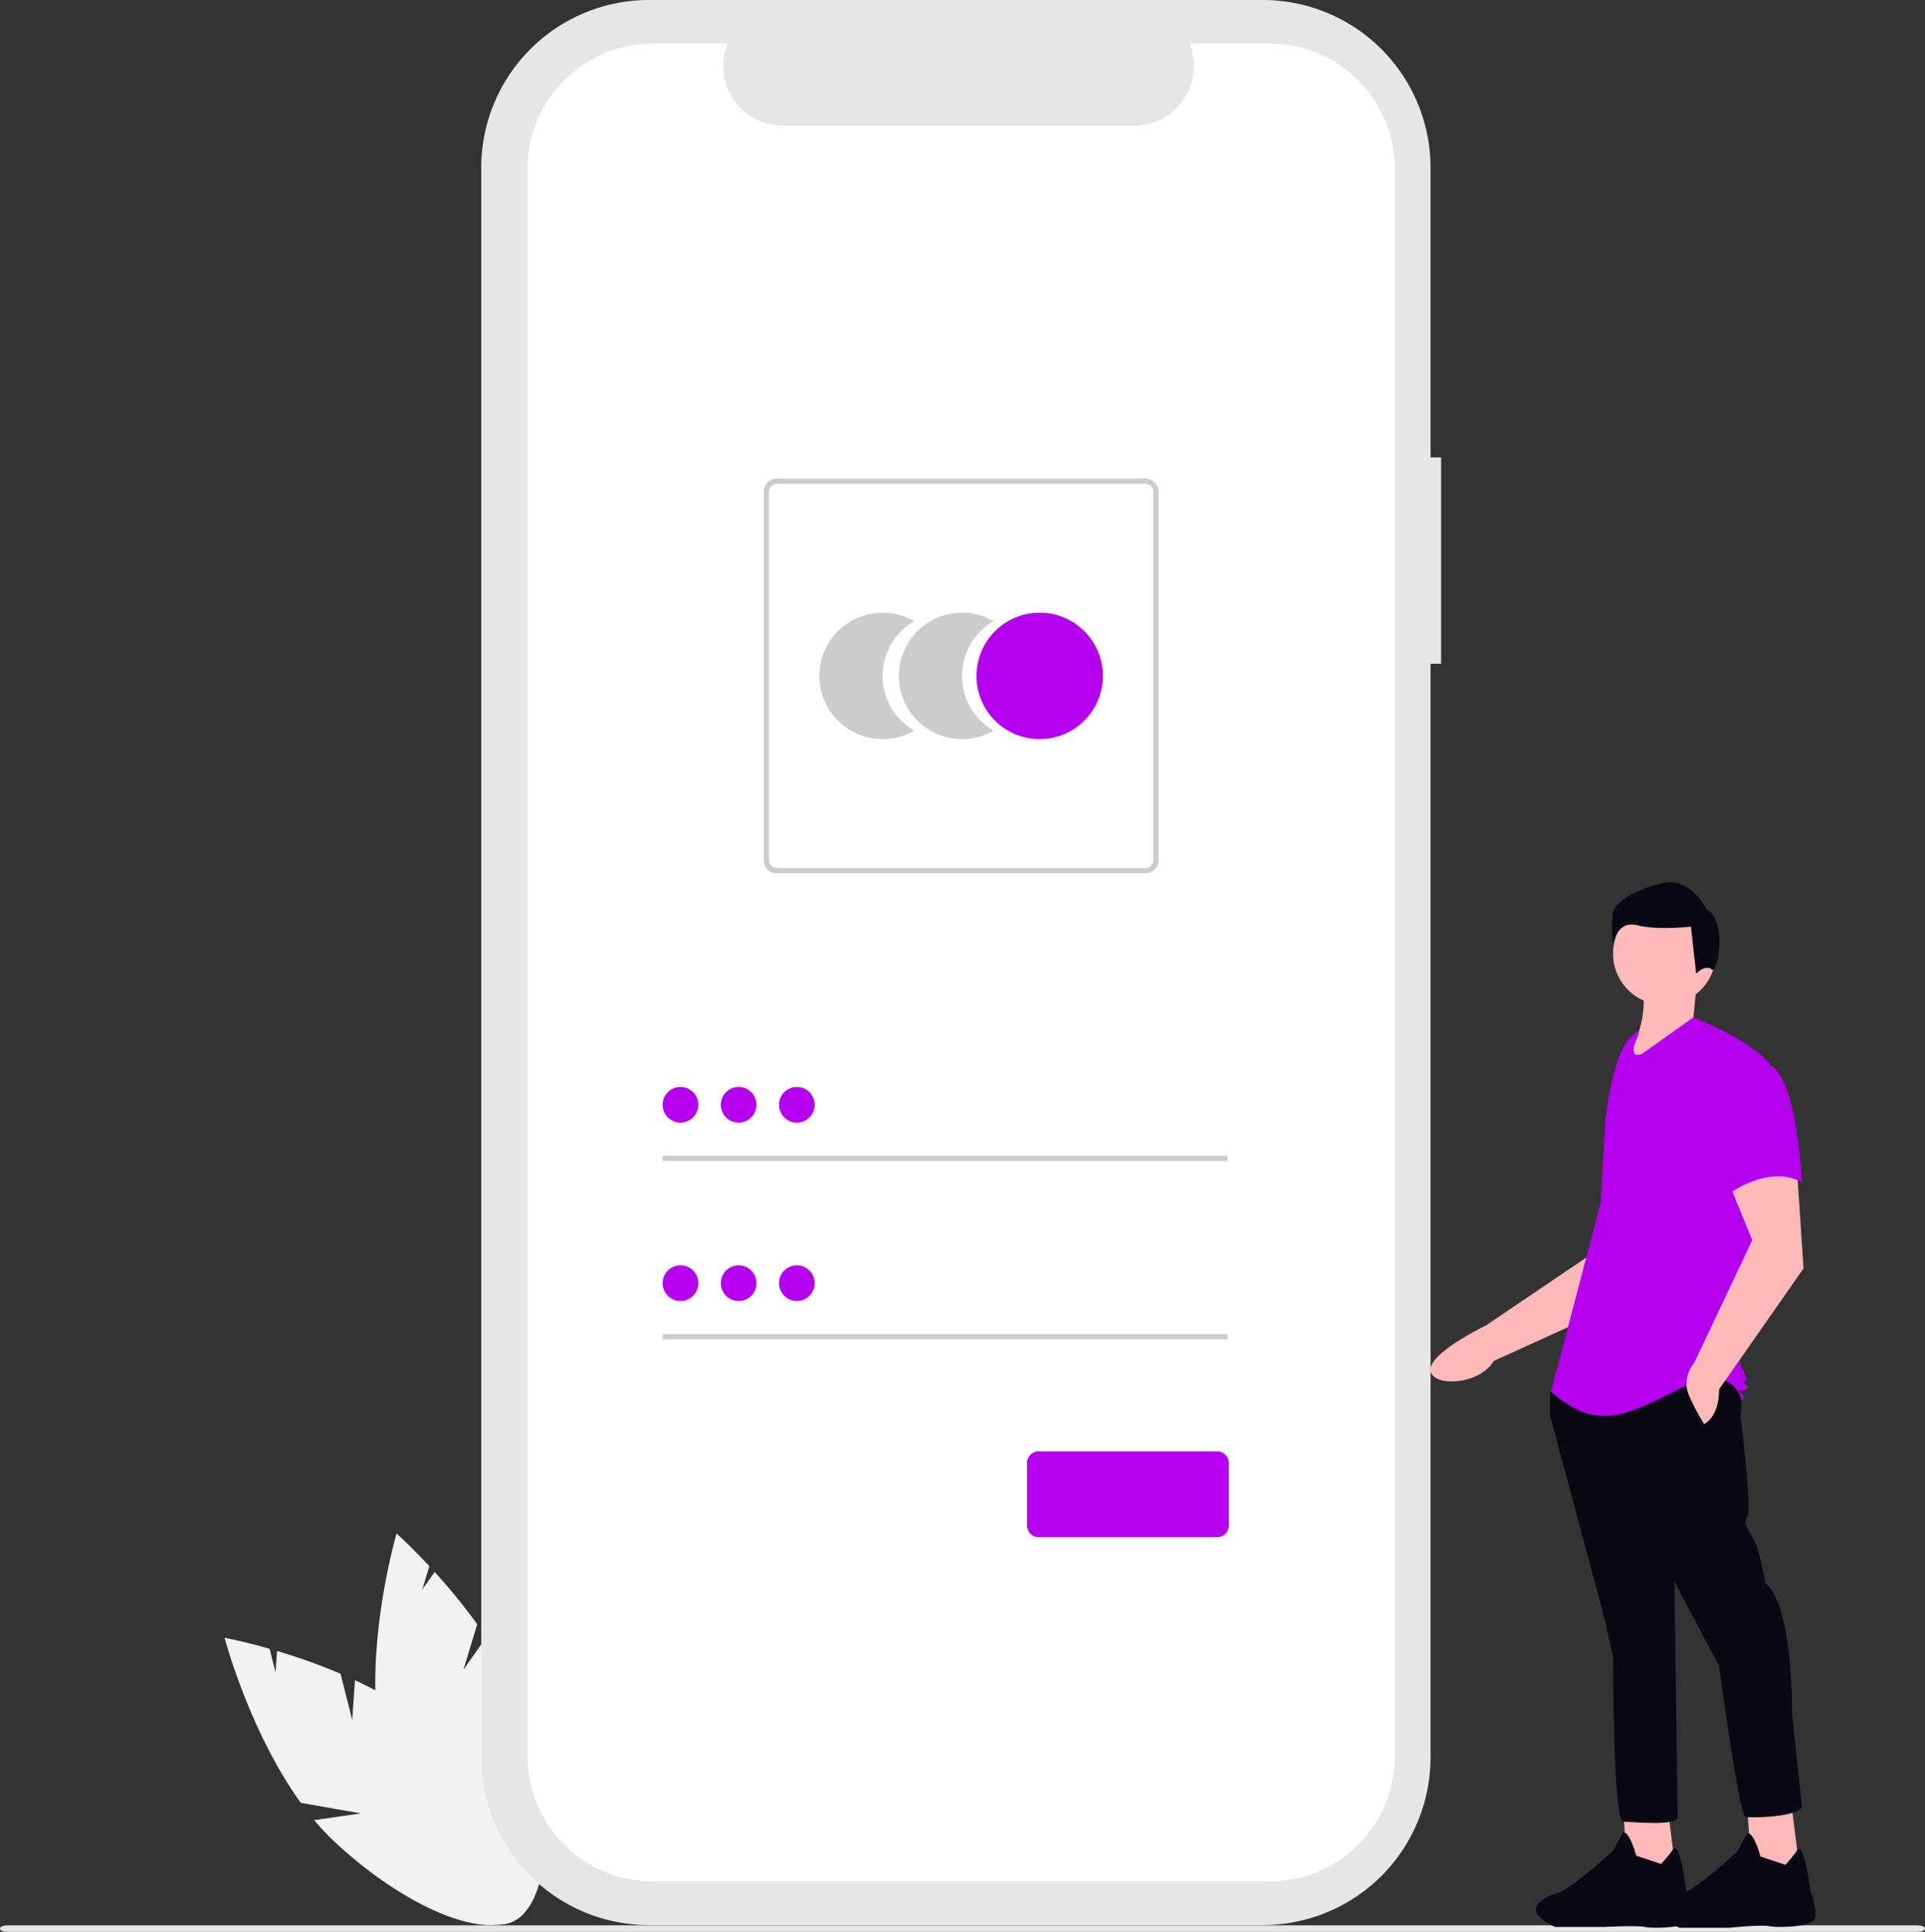 <svg xmlns="http://www.w3.org/2000/svg" width="720" height="722.539" viewBox="0 0 720 722.539" xmlns:xlink="http://www.w3.org/1999/xlink" role="img" artist="Katerina Limpitsouni" source="https://undraw.co/">
  <rect x="0" y="0" width="720" height="722.539" fill="#333333" stroke="none"/>
  <g id="Group_64" data-name="Group 64" transform="translate(-600.001 -166)">
    <g id="Group_63" data-name="Group 63" transform="translate(39.127 -21.613)">
      <path id="Path_1-1339" data-name="Path 1" d="M275.321,690.449,270.949,673.2a223.916,223.916,0,0,0-23.758-8.524l-.552,8.015-2.238-8.83c-10.012-2.862-16.824-4.121-16.824-4.121s9.2,34.987,28.5,61.735l22.486,3.95-17.469,2.519a90.608,90.608,0,0,0,7.811,8.28c28.072,26.057,59.34,38.013,69.838,26.7s-3.749-41.6-31.822-67.656c-8.7-8.078-19.635-14.56-30.579-19.664Z" transform="translate(417.297 140.418)" fill="#f2f2f2"/>
      <path id="Path_2-1340" data-name="Path 2" d="M345.1,652.214l5.171-17.023a223.933,223.933,0,0,0-15.931-19.578l-4.615,6.576,2.648-8.716c-7.093-7.623-12.273-12.221-12.273-12.221s-10.208,34.706-7.516,67.579l17.207,15-16.259-6.874a90.606,90.606,0,0,0,2.409,11.128c10.562,36.817,31.149,63.214,45.982,58.958s18.295-37.551,7.732-74.368c-3.274-11.414-9.283-22.614-16.013-32.638Z" transform="translate(389.102 159.921)" fill="#f2f2f2"/>
    </g>
    <g id="Group_62" data-name="Group 62" transform="translate(44.037 -0.462)">
      <path id="Path_22-1341" data-name="Path 22" d="M734.978,247.559h-3.956V139.187A62.725,62.725,0,0,0,668.3,76.462H438.687a62.725,62.725,0,0,0-62.725,62.725V733.736a62.725,62.725,0,0,0,62.725,62.725H668.3a62.725,62.725,0,0,0,62.724-62.724V324.7h3.956Z" transform="translate(360 90)" fill="#e6e6e6"/>
      <path id="Path_23-1342" data-name="Path 23" d="M671.423,93.336H641.454a22.255,22.255,0,0,1-20.607,30.659H489.306A22.254,22.254,0,0,1,468.7,93.335H440.708a46.843,46.843,0,0,0-46.843,46.843V733.864a46.843,46.843,0,0,0,46.843,46.843H671.423a46.843,46.843,0,0,0,46.843-46.843h0V140.177a46.843,46.843,0,0,0-46.842-46.842Z" transform="translate(359.405 89.439)" fill="#fff"/>
      <path id="Path_6-1343" data-name="Path 6" d="M530.421,337.151a23.626,23.626,0,0,1,11.827-20.472,23.637,23.637,0,1,0,0,40.939,23.621,23.621,0,0,1-11.823-20.467Z" transform="translate(355.65 82.117)" fill="#ccc"/>
      <path id="Path_7-1344" data-name="Path 7" d="M561.158,337.151a23.625,23.625,0,0,1,11.827-20.472,23.637,23.637,0,1,0,0,40.939,23.621,23.621,0,0,1-11.823-20.467Z" transform="translate(354.627 82.117)" fill="#ccc"/>
      <circle id="Ellipse_1" data-name="Ellipse 1" cx="23.637" cy="23.637" r="23.637" transform="translate(921.189 395.631)" fill="#b400ee"/>
      <path id="Path_8-1345" data-name="Path 8" d="M627.963,409.252H490.2a4.953,4.953,0,0,1-4.947-4.947V266.543A4.953,4.953,0,0,1,490.2,261.6H627.963a4.953,4.953,0,0,1,4.947,4.947V404.3a4.953,4.953,0,0,1-4.947,4.947ZM490.2,263.576a2.971,2.971,0,0,0-2.968,2.968V404.306a2.971,2.971,0,0,0,2.968,2.968H627.963a2.971,2.971,0,0,0,2.968-2.968V266.544a2.971,2.971,0,0,0-2.968-2.968Z" transform="translate(356.366 83.844)" fill="#ccc"/>
      <rect id="Rectangle_1" data-name="Rectangle 1" width="211.284" height="1.979" transform="translate(803.805 598.696)" fill="#ccc"/>
      <circle id="Ellipse_2" data-name="Ellipse 2" cx="6.672" cy="6.672" r="6.672" transform="translate(803.805 572.996)" fill="#b400ee"/>
      <rect id="Rectangle_2" data-name="Rectangle 2" width="211.284" height="1.979" transform="translate(803.805 665.417)" fill="#ccc"/>
      <circle id="Ellipse_3" data-name="Ellipse 3" cx="6.672" cy="6.672" r="6.672" transform="translate(803.805 639.718)" fill="#b400ee"/>
      <path id="Path_977-1346" data-name="Path 977" d="M658.244,670.068H591.472a4.355,4.355,0,0,1-4.35-4.35v-23.4a4.355,4.355,0,0,1,4.35-4.35h66.772a4.355,4.355,0,0,1,4.35,4.35v23.4a4.355,4.355,0,0,1-4.35,4.35Z" transform="translate(352.978 71.328)" fill="#b400ee"/>
      <circle id="Ellipse_7" data-name="Ellipse 7" cx="6.672" cy="6.672" r="6.672" transform="translate(825.57 572.996)" fill="#b400ee"/>
      <circle id="Ellipse_8" data-name="Ellipse 8" cx="6.672" cy="6.672" r="6.672" transform="translate(847.335 572.996)" fill="#b400ee"/>
      <circle id="Ellipse_9" data-name="Ellipse 9" cx="6.672" cy="6.672" r="6.672" transform="translate(825.57 639.718)" fill="#b400ee"/>
      <circle id="Ellipse_10" data-name="Ellipse 10" cx="6.672" cy="6.672" r="6.672" transform="translate(847.335 639.718)" fill="#b400ee"/>
    </g>
    <path id="Path_88-1347" data-name="Path 88" d="M966.106,823.539H251.642c-1.529,0-2.768-.546-2.768-1.218s1.239-1.219,2.768-1.219H966.106c1.528,0,2.768.546,2.768,1.219S967.634,823.539,966.106,823.539Z" transform="translate(351.127 65)" fill="#e6e6e6"/>
    <g id="Group_61" data-name="Group 61" transform="translate(-21145.078 -2078.104)">
      <path id="Path_92-1348" data-name="Path 92" d="M893.722,361.268l-16.8,33.257L826.7,417.359c-5.364,9.065-22.409,9.759-23.649,3.9-1.391-6.576,20.7-17.161,20.7-17.161l42.012-28.416,3.676-24.463Z" transform="translate(21477.109 2335.737)" fill="#ffb9b9"/>
      <path id="Path_93-1349" data-name="Path 93" d="M742.662,464.215,745.76,489l-17.969,1.24-1.858-26.023Z" transform="translate(21626.188 2455.967)" fill="#ffb9b9"/>
      <path id="Path_94-1350" data-name="Path 94" d="M900.869,676.83a48.641,48.641,0,0,0,4.434-5.422c2.575-3.564,4.86,14.716,4.86,14.716s2.479,7.435,1.859,11.153-14.87,3.718-17.349,3.1-14.87,0-14.87,0H861.215c-16.11-7.435,0-12.392,0-12.392,4.957-.62,21.686-16.11,21.686-16.11l3.718-6.815c2.478-.62,4.957,8.674,4.957,8.674Z" transform="translate(21465.504 2264.419)" fill="#090814"/>
      <path id="Path_95-1351" data-name="Path 95" d="M802.8,464.616l3.1,24.784-17.969,1.24-1.859-26.024Z" transform="translate(21612.521 2455.876)" fill="#ffb9b9"/>
      <path id="Path_96-1352" data-name="Path 96" d="M961.005,677.231a48.7,48.7,0,0,0,4.434-5.422c2.575-3.564,4.86,14.716,4.86,14.716s2.478,6.816,1.859,10.533-14.87,3.717-17.349,3.1-14.87.62-14.87.62H921.351c-16.11-7.435,0-12.392,0-12.392,4.957-.62,21.686-16.11,21.686-16.11l3.718-6.815c2.478-.62,4.957,8.674,4.957,8.674Z" transform="translate(21451.836 2264.328)" fill="#090814"/>
      <path id="Path_97-1353" data-name="Path 97" d="M930.929,446.165c2.479,3.1,1.239,13.631,1.239,13.631s4.337,34.078,2.478,37.176,1.239,5.576,3.1,9.914,3.718,14.87,3.718,14.87c10.533,8.674,9.914,48.329,9.914,48.329l3.717,35.317c-1.239,3.718-18.588,4.337-21.066,3.718s-9.914-56.384-9.914-56.384l-16.729-31.6s1.239,84.265,1.239,87.983-16.729,1.859-20.447,1.859-3.718-61.96-3.718-61.96l-3.718-16.109-19.827-73.732V450.5l3.1-4.337S928.451,443.067,930.929,446.165Z" transform="translate(21463.943 2314.471)" fill="#090814"/>
      <circle id="Ellipse_11" data-name="Ellipse 11" cx="19.208" cy="19.208" r="19.208" transform="translate(22348.404 2581.572)" fill="#ffb9b9"/>
      <path id="Path_98-1354" data-name="Path 98" d="M901.99,251.326c3.893,8.67,1.588,20.779-6.2,34.078l31.6-14.87-4.957-4.337,1.239-12.392Z" transform="translate(21456.018 2358.437)" fill="#ffb9b9"/>
      <path id="Path_99-1355" data-name="Path 99" d="M894.154,275.527c-4.138,2.46-6.613,6.98-8.034,11.58a109.735,109.735,0,0,0-4.716,26.218l-1.5,26.64L861.316,410.6c16.109,13.631,25.4,10.533,47.089-.62S932.57,413.7,932.57,413.7s1.859-.62,0-2.478,0,0,1.859-1.859,0,0-.62-1.859,0-.62.62-1.239-2.478-6.2-2.478-6.2l4.957-46.47,6.2-65.677c-7.435-9.294-28.5-17.349-28.5-17.349L895.394,284.2c-6.2,2.478-1.239-7.435-1.239-7.435Z" transform="translate(21463.852 2354.064)" fill="#b400ee"/>
      <path id="Path_100-1356" data-name="Path 100" d="M968.242,343.937l2.478,37.176-31.6,45.231c0,10.533-5.576,13.012-5.576,13.012a81.9,81.9,0,0,1-5.576-10.533c-3.1-6.816,1.859-12.392,1.859-12.392l21.686-45.85-9.294-22.925Z" transform="translate(21448.936 2337.39)" fill="#ffb9b9"/>
      <path id="Path_101-1357" data-name="Path 101" d="M960.1,293.046c10.533,3.718,12.392,43.992,12.392,43.992-12.392-6.816-27.262,4.337-27.262,4.337s-3.1-10.533-6.816-24.164a23.68,23.68,0,0,1,4.957-22.306S949.563,289.329,960.1,293.046Z" transform="translate(21446.549 2349.247)" fill="#b400ee"/>
      <path id="Path_102-1358" data-name="Path 102" d="M928.148,237.734c-2.445-1.956-5.781,1.6-5.781,1.6l-1.956-17.606s-12.226,1.467-20.051-.489-9.047,7.091-9.047,7.091a62.8,62.8,0,0,1-.245-11c.489-4.4,6.847-8.8,18.095-11.737s17.116,9.781,17.116,9.781C934.1,219.283,930.593,239.691,928.148,237.734Z" transform="translate(21457.121 2368.931)" fill="#090814"/>
    </g>
  </g>
</svg>
